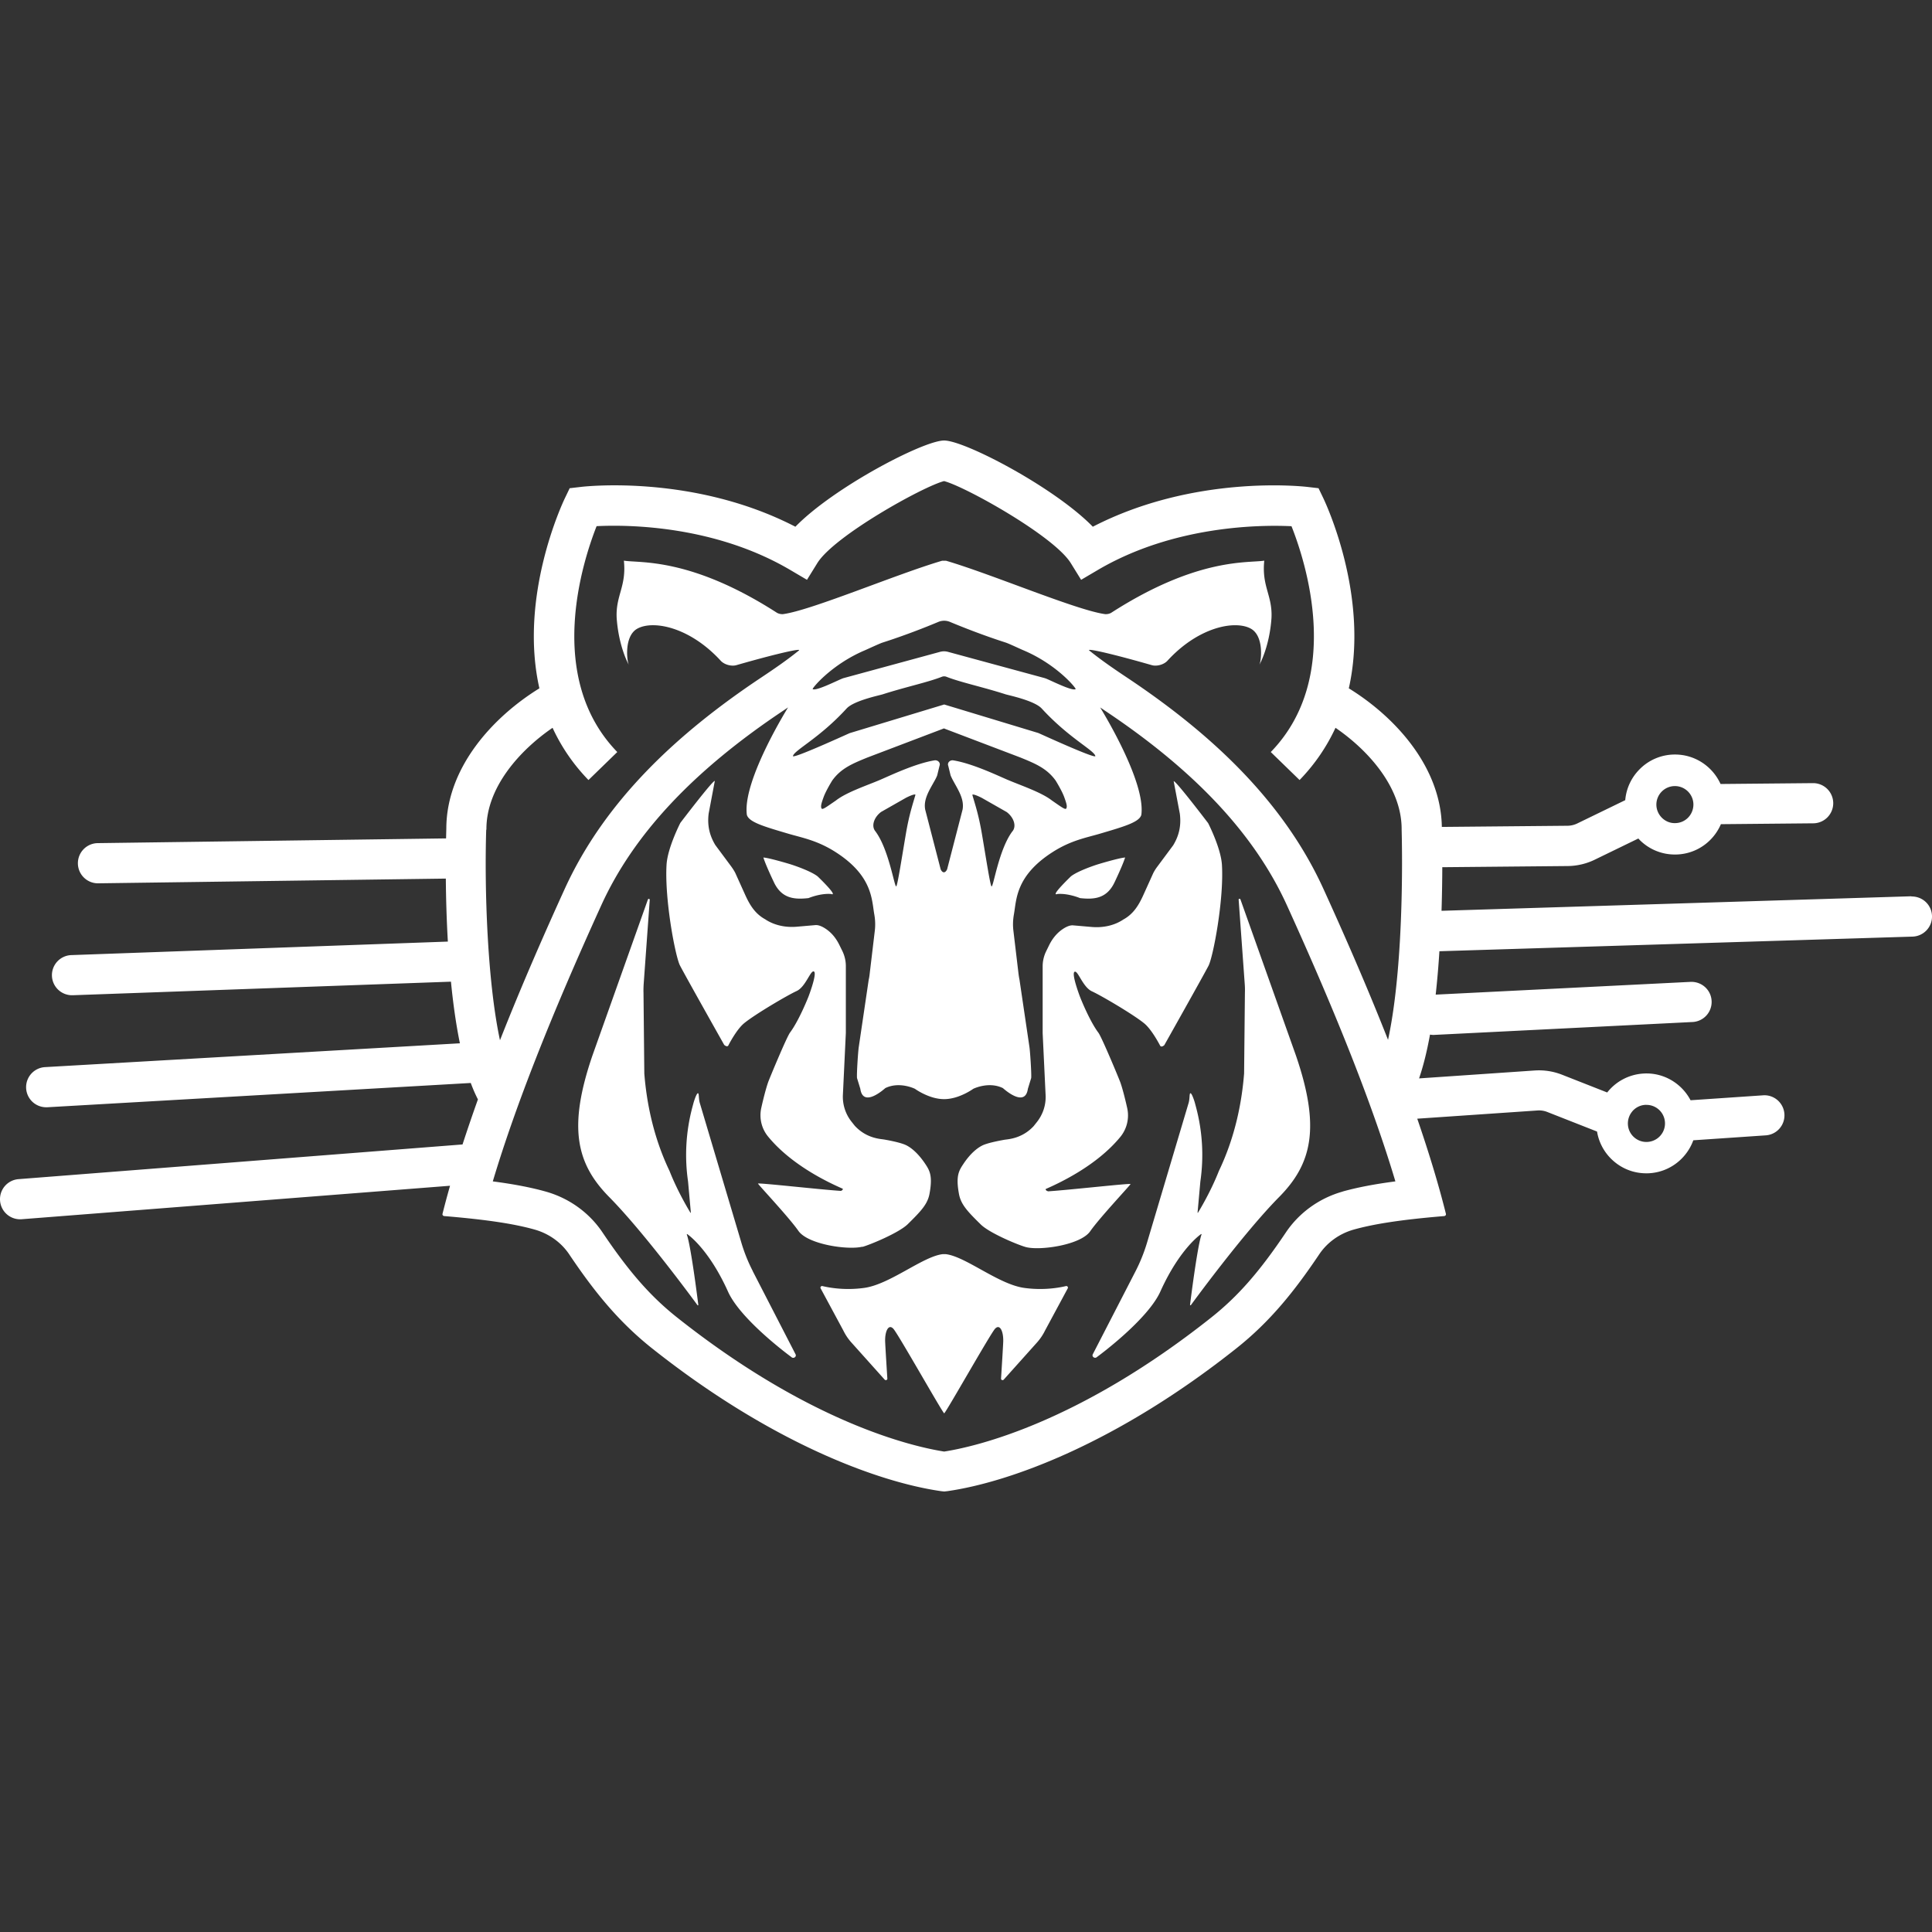 <svg data-name="Calque 1" width="380.284" height="380.284" fill="#FFFFFF"
   xmlns="http://www.w3.org/2000/svg">
   <rect width="100%" height="100%" fill="#333333" stroke="none"/>
   <path
      d="M185.832 86.707c-4.08 0-21.76 9.25-29.27 16.97-19.97-10.32-41.329-7.95-42.269-7.83l-2.16.25-.942 1.96c-.49 1.03-9.1 19.33-5.02 37.43-9.04 5.57-18.29 15.51-18.32 27.6-.01.4-.028 1.07-.048 1.94l-68.57.93a3.955 3.955 0 0 0-3.9 4.01c.03 2.17 1.79 3.9 3.95 3.9h.05l68.42-.93c.03 3.61.14 7.88.4 12.4l-74.12 2.66a3.954 3.954 0 0 0-3.81 4.09 3.957 3.957 0 0 0 3.95 3.81h.14l74.45-2.67c.41 4.18.98 8.33 1.76 12.13l-81.68 4.69a3.954 3.954 0 0 0 .22 7.9h.23l83.37-4.78c.43 1.17.9 2.25 1.41 3.23a332.18 332.18 0 0 0-3.03 8.87l-87.4 6.83a3.948 3.948 0 0 0-3.63 4.25 3.956 3.956 0 0 0 3.94 3.65c.1 0 .21 0 .31-.01l84.32-6.59c-.53 1.86-1.03 3.71-1.48 5.52-.06.23.11.43.35.45 8.78.73 14.02 1.59 17.8 2.66 2.79.79 5.2 2.51 6.78 4.86 4.84 7.21 9.65 13.22 16.32 18.52 23.29 18.48 44.34 26.31 56.92 28.11l.58.06.58-.06c12.58-1.8 33.64-9.63 56.92-28.11 6.67-5.29 11.47-11.3 16.32-18.52 1.58-2.35 3.99-4.07 6.78-4.86 3.78-1.06 9.02-1.93 17.8-2.66.24-.02.41-.22.35-.45-1.5-6.02-3.45-12.35-5.64-18.72l23.7-1.62c.64-.04 1.3.06 1.9.3l9.79 3.85a9.77 9.77 0 0 0 3.24 5.8 9.734 9.734 0 0 0 6.45 2.42c.23 0 .46 0 .68-.02 4.01-.27 7.29-2.93 8.58-6.48l14.26-.97a3.944 3.944 0 0 0 3.67-4.21c-.15-2.18-2.042-3.83-4.212-3.67l-14.26.97c-1.76-3.35-5.378-5.54-9.378-5.25a9.81 9.81 0 0 0-7.03 3.72l-8.9-3.5a12.46 12.46 0 0 0-5.34-.83l-22.79 1.56c.83-2.43 1.55-5.3 2.15-8.62.19.03.39.06.59.06h.2l50.89-2.54a3.951 3.951 0 0 0 3.75-4.15c-.11-2.18-1.95-3.84-4.15-3.75l-50.16 2.51c.29-2.64.54-5.49.73-8.54l93.13-2.88c2.18-.07 3.9-1.89 3.83-4.07-.07-2.18-1.86-3.87-4.07-3.83l.03-.04-92.5 2.86c.1-3.19.14-6.12.15-8.58l24.73-.23c1.81-.02 3.63-.45 5.26-1.24l8.6-4.18c.11.11.21.23.32.34a9.739 9.739 0 0 0 6.88 2.81h.1a9.736 9.736 0 0 0 6.93-2.95c.87-.89 1.54-1.91 2.02-3.02l18.19-.17a3.96 3.96 0 0 0 3.92-3.99 3.959 3.959 0 0 0-3.95-3.92h-.04l-18.19.17c-1.55-3.42-4.98-5.8-8.96-5.8h-.09a9.736 9.736 0 0 0-6.93 2.95 9.777 9.777 0 0 0-2.78 6.03l-9.47 4.6c-.58.28-1.23.43-1.88.44l-24.75.23c-.19-11.94-9.34-21.76-18.31-27.28 4.08-18.1-4.53-36.4-5.02-37.43l-.94-1.96-2.16-.25c-.95-.11-22.3-2.48-42.27 7.83-7.52-7.72-25.19-16.97-29.27-16.97zm-.01 7.99c4.06 1.02 21.63 10.78 24.95 16.15l2.03 3.28 3.33-1.96c14.96-8.78 32.07-8.88 38.08-8.59 2.75 6.92 10.21 29.74-4.08 44.45l5.67 5.51c3.12-3.22 5.41-6.7 7.07-10.28 6.47 4.43 13.02 11.72 13.02 19.93v.12c0 .1.321 10.41-.349 21.96-.51 8.81-1.38 15.03-2.33 19.41-4.39-11.15-9.02-21.6-12.7-29.68-7.94-17.43-22.23-30.64-38.49-41.5-2.72-1.81-5.26-3.55-7.62-5.46-.1-.08-.05-.12.12-.12.93 0 5.65 1.13 12.16 3 .23.07.47.1.73.1.88 0 1.84-.37 2.38-.96 4.58-5 9.738-6.99 13.328-6.99 1.27 0 2.35.25 3.13.7 2.568 1.483 2.027 6.31 1.638 7.077.068-.089 1.997-3.57 2.382-9.198.22-4.46-1.95-6.179-1.42-11.289-3.16.52-13.099-.69-30.109 10.25-.26.17-.69.28-1.03.28h-.16c-5.55-.72-22.35-7.88-31.33-10.51h-.79c-8.97 2.63-25.78 9.79-31.33 10.51h-.16c-.34 0-.77-.12-1.03-.28-17.01-10.94-26.95-9.73-30.11-10.25.53 5.11-1.64 6.83-1.42 11.29.396 5.637 2.315 9.109 2.384 9.197-.38-.767-.93-5.594 1.636-7.076.79-.45 1.86-.702 3.13-.702 3.6 0 8.75 2 13.33 6.99.54.59 1.5.962 2.38.962.25 0 .5-.03.73-.1 6.51-1.87 11.23-3 12.16-3 .17 0 .21.04.12.12-2.36 1.91-4.9 3.648-7.62 5.458-16.26 10.86-30.55 24.07-38.49 41.5-3.69 8.1-8.33 18.592-12.73 29.762-2.5-11.63-3.07-29.831-2.71-41.451h.04v-.12c0-8.21 6.56-15.5 13.02-19.93 1.66 3.59 3.95 7.07 7.07 10.28l5.67-5.51c-14.24-14.67-6.8-37.54-4.07-44.46 6-.3 23.06-.22 38.08 8.6l3.33 1.96 2.03-3.28c3.32-5.37 20.89-15.12 24.95-16.15zm-62.056 36.147.005.023c.02.03.022.04.022.04zm124.123 0-.028.062s.002-.009.022-.039c.002-.003.004-.02.006-.023zm-62.047-8.662c.385 0 .77.074 1.13.224 2.79 1.16 6.74 2.71 10.98 4.07.63.2 2.88 1.27 3.44 1.5 6.64 2.79 10.49 7.53 10.33 7.66-.61.47-4.84-1.68-5.81-2.06-.12-.05-.23-.079-.35-.119l-18.96-5.15c-.51-.14-1.06-.14-1.57 0l-18.92 5.15c-.12.03-.24.07-.35.12-.968.378-5.18 2.514-5.8 2.06-.16-.12 3.701-4.87 10.331-7.66.56-.24 2.81-1.3 3.44-1.5 4.24-1.36 8.19-2.9 10.98-4.07.36-.15.744-.225 1.13-.225zm-.46 11.035c.3-.12.62-.12.92 0 2.81 1.1 7.05 1.98 11.64 3.45.63.2 5.67 1.23 7.11 2.8 5.35 5.83 10.28 8.18 10.55 9.34.16.69-11.06-4.47-11.19-4.51h.02l-18.58-5.63-18.58 5.63c-.12.03-11.35 5.19-11.19 4.51.27-1.16 5.21-3.5 10.55-9.34 1.44-1.57 6.47-2.59 7.11-2.8 4.59-1.47 8.83-2.35 11.64-3.45zm-30.27 6.03c-3.1 5.1-8.86 15.76-8.1 21.16.44 1.44 3.37 2.28 8.21 3.71 2.56.76 5.59 1.27 9.2 3.57 7.36 4.69 7.15 9.41 7.67 12.3.19 1.06.23 2.14.1 3.22l-1.01 8.48c-.04.39-.1.78-.19 1.16l-1.949 13.19c-.13.73-.442 5.42-.352 6.16l.65 2.12c.56 3.9 4.89-.13 4.92-.14 2.8-1.37 5.83.14 5.83.14s2.782 2.03 5.712 2.03h.058c2.93 0 5.711-2.03 5.711-2.03s3.03-1.51 5.83-.14c.03.01 4.36 4.04 4.92.14l.65-2.12c.09-.74-.22-5.42-.35-6.16l-1.95-13.19c-.08-.39-.14-.77-.19-1.16l-1.01-8.49c-.13-1.06-.09-2.14.1-3.21.52-2.88.31-7.61 7.67-12.3 3.61-2.3 6.64-2.81 9.2-3.57 4.85-1.43 7.78-2.27 8.21-3.71.75-5.4-5.01-16.06-8.1-21.16.35.24.71.48 1.05.71 17.7 11.82 29.38 24.33 35.71 38.24 9.97 21.9 17 39.78 21.35 54.34-4.2.55-7.55 1.2-10.4 2h.04c-4.6 1.29-8.57 4.15-11.19 8.04-5.2 7.75-9.46 12.6-14.69 16.75-26.14 20.74-46.24 25.4-52.57 26.39-6.34-1-26.43-5.66-52.57-26.39-5.23-4.15-9.48-9-14.69-16.75-2.61-3.89-6.58-6.75-11.19-8.04-2.85-.8-6.2-1.45-10.4-2 4.35-14.56 11.38-32.45 21.35-54.34 6.33-13.91 18.02-26.42 35.71-38.24.35-.23.7-.47 1.05-.71zm30.62 4.1h.13l-.065.028-.065-.027zm.065.032 15.063 5.728c2.91 1.19 5.192 2.12 6.932 4.54 0 0 1.23 1.98 1.69 3.26.46 1.28.59 1.76.43 2.17-.16.41-.79-.08-2.87-1.52-2.07-1.62-6.232-3-8.672-4.05h-.01c-2.14-.92-6.969-3.23-10.709-3.84-.68-.11-1.24.48-1 1.07l.46 1.89c.12.28.25.56.39.83l.11.2c1 1.84 2.23 3.67 1.86 5.69l-3.04 11.75s-.239.6-.639.6-.64-.6-.64-.6l-3.042-11.75c-.38-2.02.852-3.86 1.862-5.69l.11-.2c.15-.27.28-.55.39-.83l.46-1.89c.24-.59-.32-1.18-1-1.07-3.74.61-8.57 2.92-10.71 3.84-2.44 1.05-6.6 2.42-8.67 4.05-2.08 1.43-2.72 1.93-2.87 1.52-.15-.41-.03-.89.43-2.17.46-1.28 1.69-3.26 1.69-3.26 1.73-2.42 4.02-3.35 6.93-4.54l15.064-5.728zM140.7 153.717c-.34-.22-6.78 8.25-6.78 8.25s-2.53 4.91-2.72 8.25c-.4 6.92 1.74 18.08 2.64 19.82 1.1 2.13 8.712 15.64 8.712 15.64s.6.54.83.07c.21-.42 1.67-3.18 3.09-4.34 2.09-1.72 8.5-5.5 10.32-6.33 1.82-.83 2.77-4.24 3.43-3.84.65.4-1.08 4.92-1.08 4.92s-1.82 4.65-3.63 7.08c-.67.89-4.07 9.09-4.32 9.79-.39 1.12-.9 3.05-1.34 5.02-.45 2 .03 4.1 1.36 5.7 4.65 5.66 11.99 9.07 14.63 10.22.2.09-.15.45-.37.44-3.9-.24-16.33-1.65-16.27-1.43.08.25 6.09 6.63 7.95 9.3 1.86 2.67 9.72 3.82 12.58 3.12l-.01.04c1.28-.32 7.16-2.72 8.95-4.47 2.62-2.58 3.91-3.94 4.29-6 .65-3.54.03-4.57-.88-5.93-.98-1.46-2.26-2.87-3.66-3.59-.95-.49-3.12-.93-4.4-1.15-.69-.12-3.45-.19-5.77-2.7l-.61-.77a7.891 7.891 0 0 1-1.73-5.34l.58-12.19v-13.13c0-1.04-.24-2.06-.7-3l-.592-1.2c-.59-1.2-1.428-2.29-2.558-3.07-.68-.47-1.41-.83-2.08-.81l-3.692.32c-1.71.15-3.44-.08-5-.77-.81-.36-1.25-.69-1.25-.69-1.97-1.07-3.02-2.78-3.92-4.76l-1.988-4.4c-.22-.42-.482-.82-.762-1.21l-3.148-4.24c-1.19-1.97-1.6-3.96-1.31-6.22zm90.32.05 1.211 6.4c.29 2.25-.11 4.25-1.31 6.22l-3.15 4.24c-.29.38-.54.79-.76 1.21l-1.99 4.4c-.9 1.98-1.95 3.69-3.92 4.76 0 0-.44.32-1.25.69-1.55.69-3.29.92-5 .77l-3.69-.32c-.67-.02-1.4.34-2.08.81-1.12.78-1.97 1.87-2.56 3.07l-.59 1.2c-.46.94-.7 1.96-.7 3v13.13l.58 12.19c.1 1.92-.51 3.81-1.73 5.34l-.61.77c-2.32 2.51-5.09 2.58-5.77 2.7-1.29.23-3.45.66-4.4 1.15-1.4.72-2.69 2.12-3.66 3.59-.91 1.36-1.53 2.39-.88 5.93.38 2.06 1.67 3.43 4.29 6 1.79 1.76 7.66 4.16 8.95 4.47 2.86.7 10.72-.45 12.58-3.12 1.86-2.67 7.87-9.05 7.95-9.3.06-.21-12.37 1.19-16.27 1.43l-.01-.04c-.22.01-.57-.35-.37-.44 2.64-1.16 9.98-4.56 14.63-10.22a6.696 6.696 0 0 0 1.36-5.7c-.44-1.96-.94-3.9-1.34-5.02-.24-.69-3.65-8.89-4.32-9.79-1.82-2.43-3.63-7.08-3.63-7.08s-1.73-4.52-1.08-4.92c.65-.4 1.61 3.01 3.43 3.84 1.82.83 8.23 4.6 10.32 6.33 1.41 1.17 2.87 3.92 3.09 4.34.24.47.83-.07.83-.07s7.61-13.52 8.71-15.64c.9-1.75 3.04-12.9 2.64-19.82-.19-3.35-2.72-8.25-2.72-8.25s-6.44-8.47-6.78-8.25zm98.622.96h.03c2 0 3.63 1.61 3.65 3.61 0 .97-.36 1.89-1.04 2.59a3.59 3.59 0 0 1-2.57 1.09c-1.98.05-3.66-1.6-3.68-3.61a3.65 3.65 0 0 1 3.61-3.68zm-149.829 1.689c.288-.071.393-.034.368.05v.01c-.48 1.72-1.2 3.721-1.87 7.641-.87 5.12-1.64 10.09-1.89 10.34-.35.34-1.44-7.34-4.16-10.89-.78-1.01-.23-2.7 1.17-3.75l4.92-2.8c.705-.35 1.175-.53 1.462-.601zm11.96.016c.288.072.758.255 1.458.605l4.92 2.8c1.4 1.06 1.95 2.74 1.17 3.75v-.01c-2.73 3.55-3.81 11.23-4.16 10.89-.26-.25-1.02-5.23-1.89-10.34-.67-3.93-1.39-5.92-1.87-7.64-.025-.09.083-.128.371-.055zm-41.512 12.355c.46 1.51 2.07 4.86 2.07 4.86 1.55 3.3 4.13 3.42 6.81 3.13 0 0 2.31-.98 4.44-.81 1.57.57-2.58-3.41-2.65-3.47-1.25-.98-4.3-2.06-5.51-2.43 0 0-3.97-1.2-5.16-1.28zm71.2 0c-1.19.08-5.16 1.28-5.16 1.28-1.22.37-4.269 1.45-5.509 2.43-.06.07-4.22 4.04-2.65 3.47 2.13-.17 4.44.81 4.44.81 2.68.29 5.26.17 6.81-3.13 0 0 1.61-3.36 2.07-4.86zm22.487 8.13c-.084.017-.156.085-.146.19l.01.01 1.2 16.63c.04.55.05 1.11.03 1.66l-.16 15.89c-.4 5.12-1.59 12.15-4.96 19.18-1.7 4.34-4.11 8.21-4.11 8.21-.02.05-.1.03-.09-.02l.55-6.11c.71-4.89.42-9.87-.86-14.66l-.22-.82c-.08-.32-.59-1.9-.87-1.89-.24.02-.11 1.01-.35 1.87l-8.19 27.52a32.94 32.94 0 0 1-2.26 5.63l-8.42 16.35c-.26.5.43.95.83.54 0 0 9.97-7.28 12.48-12.91 3.84-8.5 7.98-11.26 7.98-11.26.05-.06.14-.01.11.06-.85 2.4-2.26 13.83-2.26 13.83-.02.09.09.14.16.08 0 0 10.23-14.06 17.39-21.3 6.51-6.59 8.12-13.77 3.27-27.9l-10.9-30.66a.182.182 0 0 0-.214-.12zm-116.207.015a.184.184 0 0 0-.21.115l-10.9 30.66c-4.85 14.13-3.23 21.31 3.27 27.9 7.15 7.24 17.391 21.3 17.391 21.3.06.07.178.01.158-.08 0 0-1.41-11.43-2.26-13.83-.03-.07.072-.12.112-.06 0 0 4.138 2.75 7.978 11.26 2.5 5.63 12.48 12.91 12.48 12.91.4.41 1.09-.04.83-.54l-8.42-16.35.01-.01a32.15 32.15 0 0 1-2.26-5.63l-8.189-27.52c-.24-.86-.11-1.85-.35-1.87-.28-.02-.78 1.57-.87 1.89l-.219.82a36.452 36.452 0 0 0-.86 14.66l.55 6.11c0 .06-.07.08-.09.02 0 0-2.4-3.86-4.11-8.21-3.37-7.03-4.56-14.06-4.96-19.18l-.16-15.89c-.02-.55 0-1.11.03-1.66l1.2-16.63a.176.176 0 0 0-.15-.185zm196.08 40.545h.25a3.649 3.649 0 0 1 .25 7.29c-.98.07-1.91-.25-2.65-.89a3.616 3.616 0 0 1-1.24-2.5c-.06-.97.25-1.91.89-2.65v-.01c.64-.73 1.53-1.18 2.5-1.24zm-138.23 29.38c-3.94.43-10.39 5.95-15.5 6.65-3.79.52-6.85-.04-8.19-.36-.28-.07-.5.21-.37.45l4.48 8.32c.41.84.94 1.63 1.57 2.33l6.55 7.31c.19.21.55.08.53-.2-.12-1.91-.4-6.42-.43-7.25-.08-2.04.66-3.62 1.63-2.54.97 1.08 9.73 16.62 9.99 16.62.26 0 9.03-15.54 9.99-16.62.97-1.08 1.7.5 1.63 2.54-.03.83-.309 5.34-.429 7.25-.02.28.35.41.53.2l6.548-7.31c.63-.71 1.16-1.49 1.57-2.33l4.48-8.32c.13-.236-.084-.511-.358-.45h-.002c-1.34.32-4.41.88-8.19.36-5.11-.7-11.57-6.22-15.5-6.65h-.53z"
      style="display:inline" />
</svg>